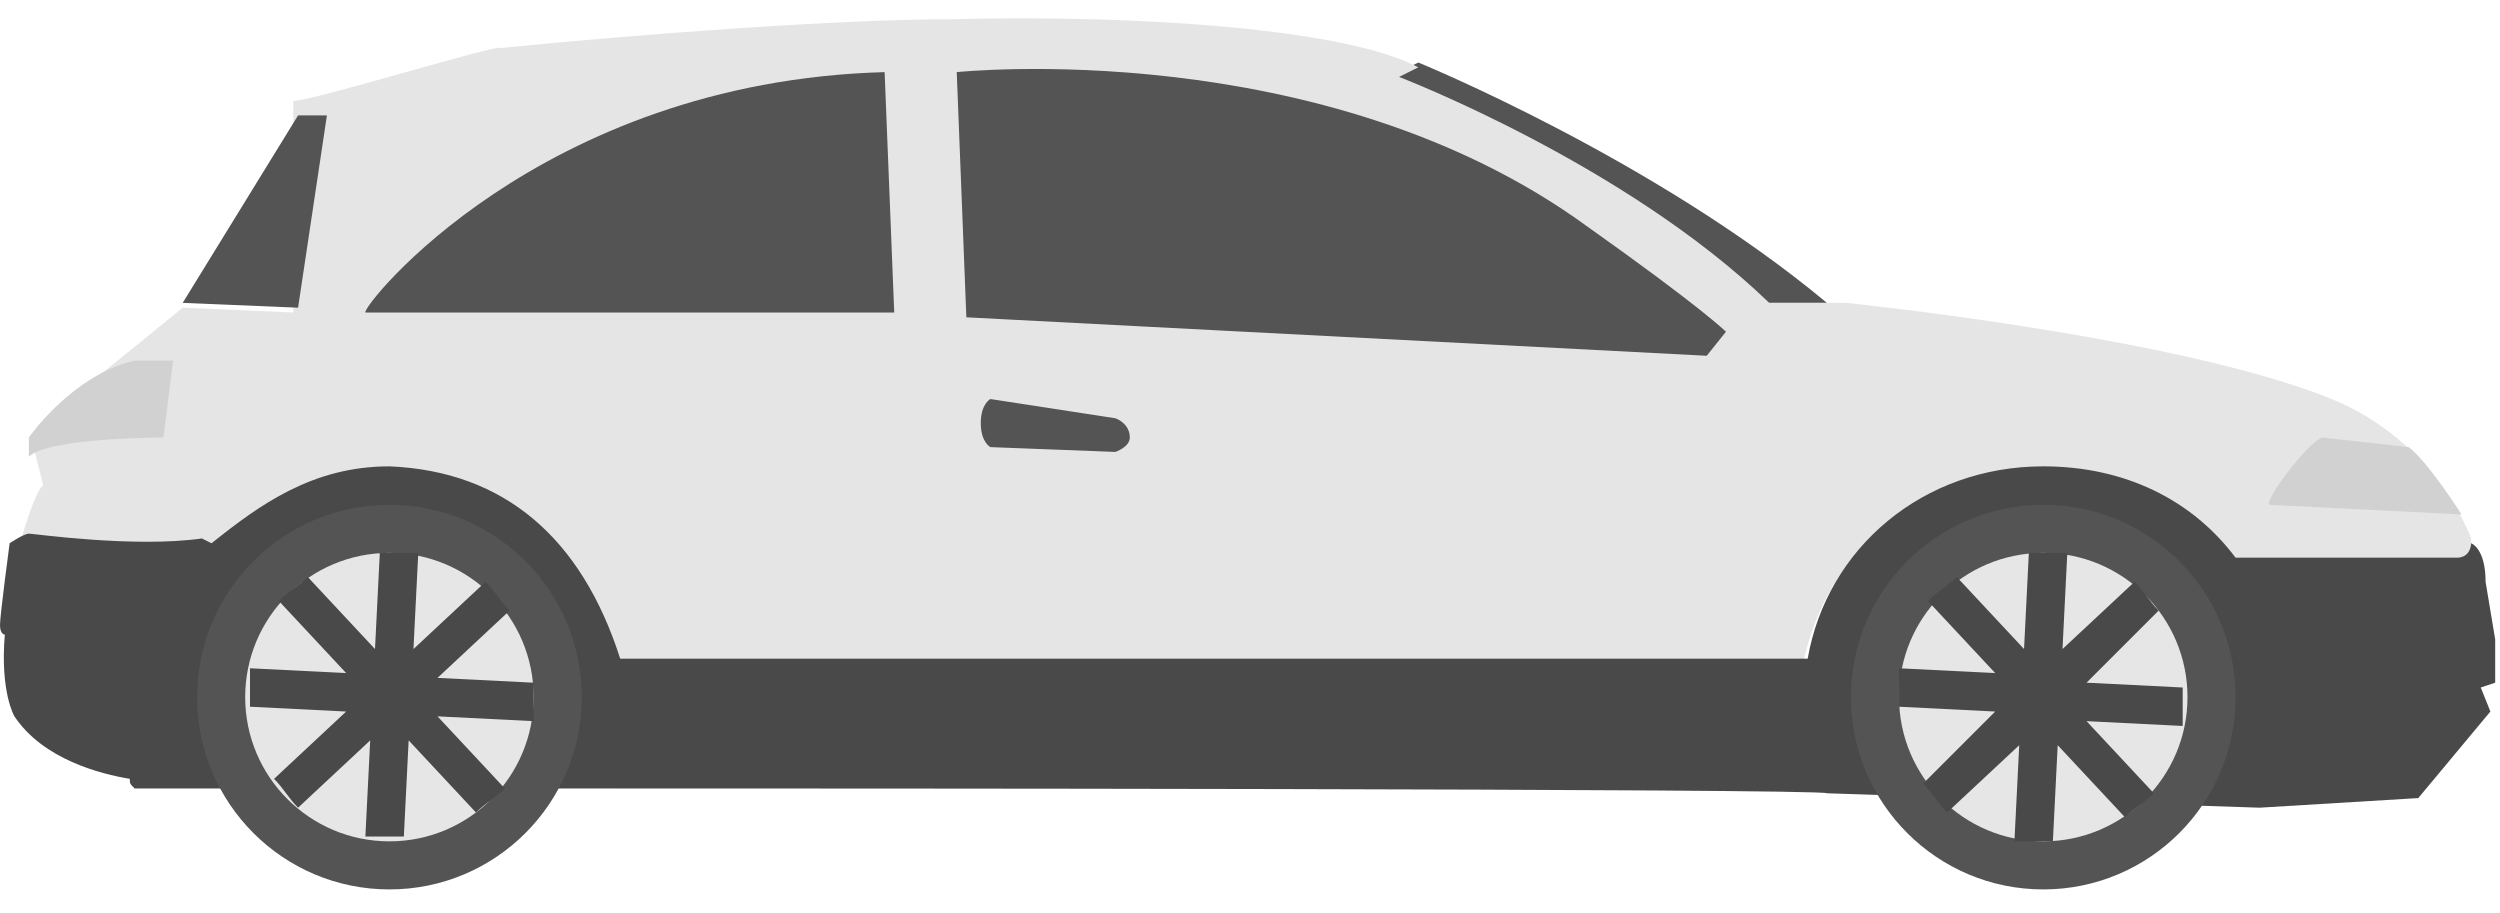 <svg xmlns="http://www.w3.org/2000/svg" xmlns:xlink="http://www.w3.org/1999/xlink" width="52" height="19" version="1.1" viewBox="0 0 52 19"><title>Hatchback@1.5x</title><desc>Created with Sketch.</desc><g id="01-Design:-Flow-and-UI" fill="none" fill-rule="evenodd" stroke="none" stroke-width="1"><g id="01.02-(Low-Severity-DTC,-Low-Battery)-Copy-3" transform="translate(-304, -828)"><g id="Hatchback" transform="translate(304, 825)"><g id="Layer_1"><g id="Group"><path id="Shape" fill="#545454" d="M29.5,4.3 C29.5,4.3 34.4,6.3 38,9.3 L37.5,9.3 L36.1,9.3 C36.1,9.3 31.2,5.4 29,4.7 L29.1,4.5 L29.5,4.3 Z"/><path id="Shape" fill="#E5E5E5" d="M6.1,5.1 L6.1,9.5 L3.8,9.4 C3.8,9.4 2.7,10.3 2.2,10.7 C1.7,11 0.7,12.3 0.7,12.3 L0.9,13.1 C0.7,13.2 0.3,14.7 0.3,14.7 L3.7,15.6 C6.2,13.1 8.7,13.6 8.7,13.6 C13.1,14 12.8,19.4 12.8,19.4 L37.4,19.4 C37,15.9 38.6,13.4 41.5,13.1 C44.2,12.8 46.4,14.9 46.4,14.9 L51.4,14.8 L51.4,14.2 C51.4,14.2 50.7,12.2 48.5,11.3 C45.3,10 38.4,9.3 38.4,9.3 L36.8,9.3 C33.8,6.4 29.1,4.6 29.1,4.6 L29.5,4.4 C28,3.6 23.7,3.3 19.8,3.4 C17.5,3.4 13.4,3.7 10.4,4 L10.4,4 C10.4,3.9 6.5,5.1 6.1,5.1 Z"/><polygon id="Shape" fill="#545454" points="3.8 9.3 6.2 5.4 6.8 5.4 6.2 9.4"/><path id="Shape" fill="#545454" d="M7.6,9.5 C7.5,9.4 11.2,4.7 18.4,4.5 L18.6,9.5 L7.6,9.5 Z"/><path id="Shape" fill="#545454" d="M20.6,11.3 C20.6,11.3 20.4,11.4 20.4,11.8 C20.4,12.2 20.6,12.3 20.6,12.3 L23.2,12.4 C23.2,12.4 23.5,12.3 23.5,12.1 C23.5,11.8 23.2,11.7 23.2,11.7 L20.6,11.3 Z"/><path id="Shape" fill="#D1D1D1" d="M3.6,10.5 L3.4,12.1 C3.4,12.1 1,12.1 0.6,12.5 L0.6,12.1 C0.6,12.1 1.5,10.8 2.8,10.5 L3.6,10.5 Z"/><path id="Shape" fill="#D1D1D1" d="M48.3,12.1 L50.1,12.3 C50.5,12.6 51.2,13.7 51.2,13.7 L47.2,13.5 C47.1,13.4 48,12.2 48.3,12.1 Z"/><path id="Shape" fill="#545454" d="M19.9,4.5 C19.9,4.5 27.5,3.7 33,7.7 C35.4,9.4 35.9,9.9 35.9,9.9 L35.5,10.4 L20.1,9.6 L19.9,4.5 Z"/><path id="Shape" fill="#494949" d="M51.7,15.1 C51.7,14.4 51.4,14.3 51.4,14.3 C51.4,14.3 51.4,14.6 51.1,14.6 L46.5,14.6 C45.6,13.4 44.2,12.7 42.5,12.7 C40,12.7 38,14.4 37.6,16.7 L12.9,16.7 C12.1,14.2 10.5,12.8 8.1,12.7 C6.5,12.7 5.4,13.5 4.4,14.3 L4.2,14.2 C2.8,14.4 0.7,14.1 0.6,14.1 C0.5,14.1 0.2,14.3 0.2,14.3 C0.2,14.3 0,15.8 0,16 C0,16.2 0.1,16.2 0.1,16.2 C0,17.4 0.3,17.9 0.3,17.9 C0.9,18.8 2.1,19.1 2.7,19.2 C2.7,19.3 2.7,19.3 2.8,19.4 L13,19.4 L15.2,19.4 C15.2,19.4 38,19.4 38,19.5 L47,19.8 L47,19.8 L50.3,19.6 L51.8,17.8 L51.6,17.3 L51.9,17.2 L51.9,16.3 L51.7,15.1 Z"/><g transform="translate(4, 13)"><circle id="Oval" cx="4.1" cy="4.5" r="4" fill="#545454"/><circle id="Oval" cx="4.1" cy="4.5" r="3" fill="#E6E6E6"/><path id="Shape" fill="#494949" d="M6.6,2.7 C6.4,2.5 6.3,2.3 6.1,2.1 L4.6,3.5 L4.7,1.5 L4.2,1.5 L3.9,1.5 L3.8,3.5 L2.4,2 C2.2,2.2 2,2.3 1.8,2.5 L3.2,4 L1.2,3.9 L1.2,4.4 L1.2,4.7 L3.2,4.8 L1.7,6.2 C1.9,6.4 2,6.6 2.2,6.8 L3.7,5.4 L3.6,7.4 L4.1,7.4 L4.4,7.4 L4.5,5.4 L5.9,6.9 C6.1,6.7 6.3,6.6 6.5,6.4 L5.1,4.9 L7.1,5 L7.1,4.5 L7.1,4.2 L5.1,4.1 L6.6,2.7 Z"/></g><g transform="translate(38, 13)"><circle id="Oval" cx="4.5" cy="4.5" r="4" fill="#545454"/><circle id="Oval" cx="4.5" cy="4.5" r="3" fill="#E6E6E6"/><path id="Shape" fill="#494949" d="M6.9,2.7 C6.7,2.5 6.6,2.3 6.4,2.1 L4.9,3.5 L5,1.5 L4.5,1.5 L4.2,1.5 L4.1,3.5 L2.7,2 C2.5,2.2 2.3,2.3 2.1,2.5 L3.5,4 L1.5,3.9 L1.5,4.4 L1.5,4.7 L3.5,4.8 L2,6.3 C2.2,6.5 2.3,6.7 2.5,6.9 L4,5.5 L3.9,7.5 L4.4,7.5 L4.7,7.5 L4.8,5.5 L6.2,7 C6.4,6.8 6.6,6.7 6.8,6.5 L5.4,5 L7.4,5.1 L7.4,4.6 L7.4,4.3 L5.4,4.2 L6.9,2.7 Z"/></g></g></g></g></g></g></svg>
